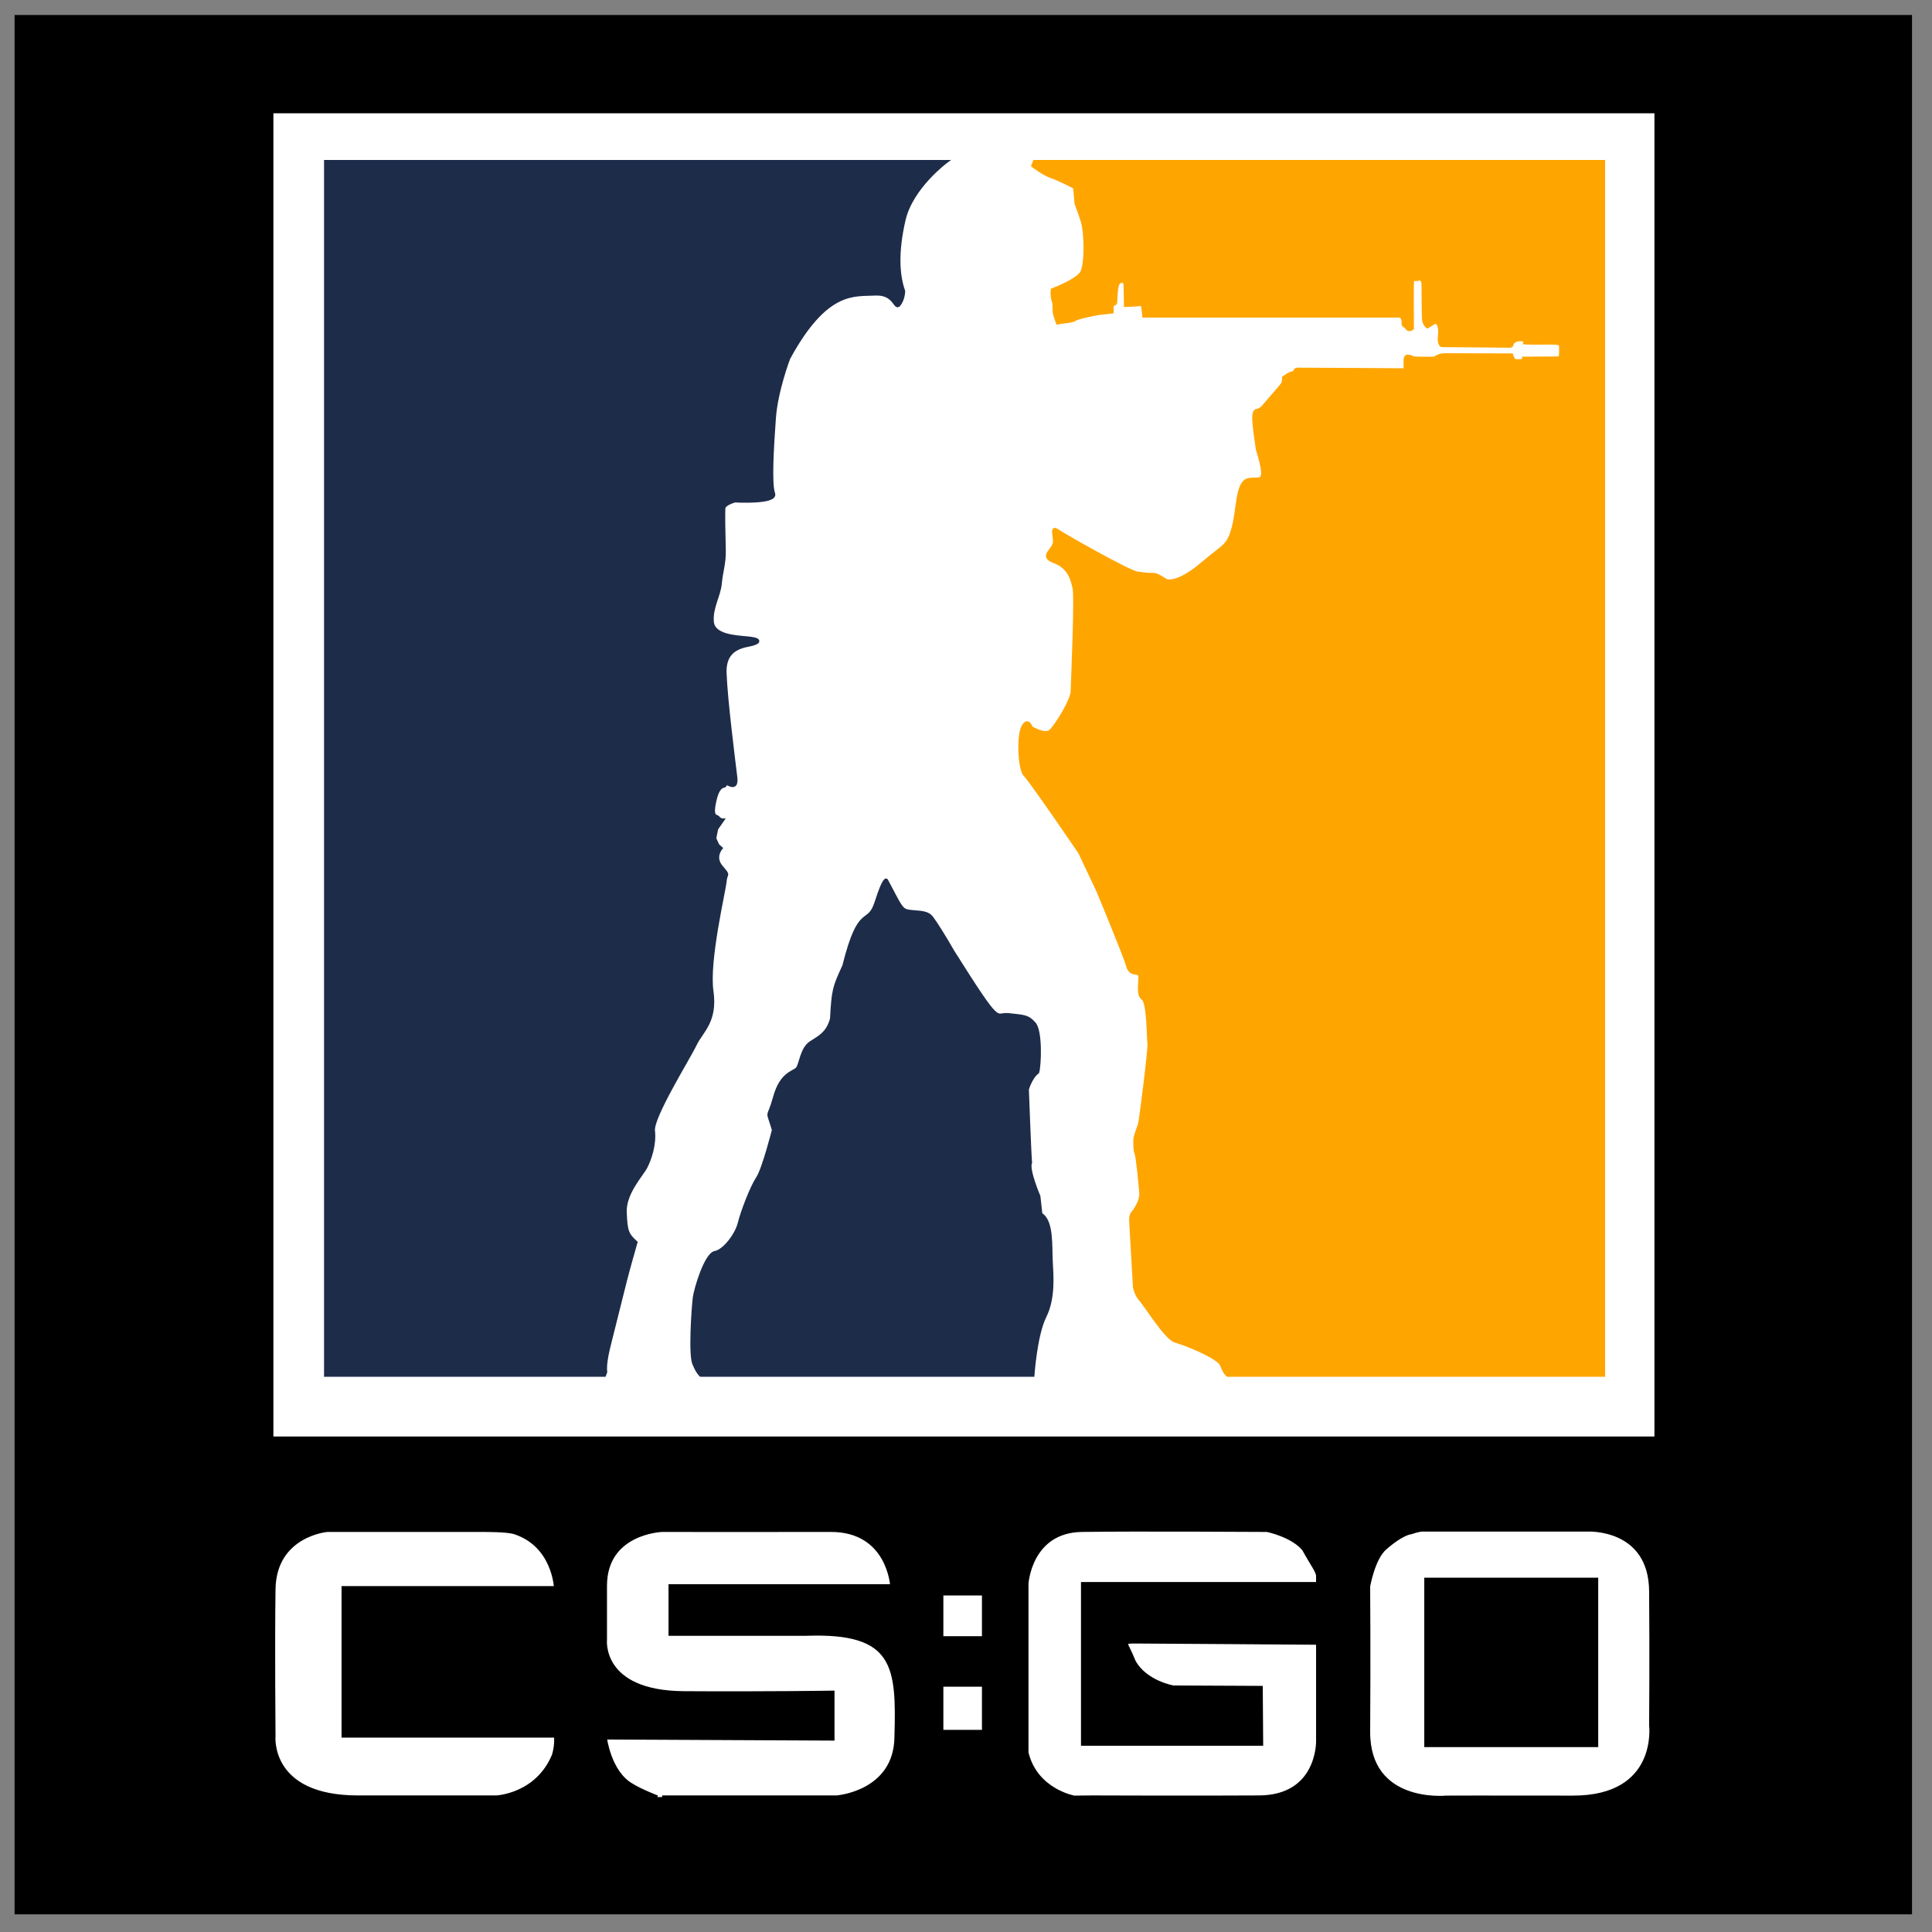 <?xml version="1.0" encoding="UTF-8" standalone="no"?>
<!DOCTYPE svg PUBLIC "-//W3C//DTD SVG 1.1//EN" "http://www.w3.org/Graphics/SVG/1.1/DTD/svg11.dtd">
<svg width="100%" height="100%" viewBox="0 0 153 153" version="1.1" xmlns="http://www.w3.org/2000/svg" xmlns:xlink="http://www.w3.org/1999/xlink" xml:space="preserve" xmlns:serif="http://www.serif.com/" style="fill-rule:evenodd;clip-rule:evenodd;stroke-miterlimit:10;">
    <rect x="0" y="0" width="153" height="153" fill="#808080" stroke="none"/>
    <g transform="matrix(1,0,0,1,-3.744,-3.744)">
        <g transform="matrix(0.252,0,0,0.258,5.025,-29.225)">
            <g id="Layer-1" serif:id="Layer 1">
                <g transform="matrix(1,0,0,1,0,5.89)">
                    <rect x="0" y="127" width="595.281" height="582"/>
                </g>
                <g transform="matrix(1,0,0,1,0,5.89)">
                    <rect x="0" y="127" width="595.28" height="582" style="fill:none;stroke:black;stroke-width:1px;"/>
                </g>
                <g transform="matrix(1,0,0,1,0,-110.612)">
                    <rect x="80.333" y="272.67" width="435" height="407.162" style="fill:white;stroke:black;stroke-width:1px;"/>
                </g>
                <g transform="matrix(1,0,0,1,97.25,549.89)">
                    <path d="M0,-372.5L195,-372.5C195,-372.5 184.125,-364.625 181.75,-354.625C179.375,-344.625 179.875,-337.5 181.625,-332.75C181.625,-332.75 181.625,-330.375 180.25,-328.625C178.875,-326.875 179,-332.25 172.625,-331.875C166.25,-331.5 157.375,-333.5 145.5,-312.125C145.5,-312.125 141.625,-302.25 141,-293.75C140.375,-285.25 139.625,-273.625 140.75,-270.625C141.875,-267.625 128.625,-268.375 128.625,-268.375C128.625,-268.375 125.25,-267.5 125.125,-266.125C125,-264.75 125.125,-257.5 125.25,-253.375C125.375,-249.25 124.375,-246.875 124,-243C123.625,-239.125 121.125,-235.625 121.5,-231.25C121.875,-226.875 128.75,-226.625 132.75,-226.25C136.75,-225.875 136.375,-225 134.125,-224.375C131.875,-223.75 125.25,-223.625 125.5,-215.625C125.75,-207.625 128.25,-188.625 128.875,-183.5C129.5,-178.375 125,-183 125.5,-181.5C126,-180 123.75,-182.375 122.375,-176.625C121,-170.875 122.75,-171.875 123.375,-171.125C124,-170.375 124.75,-170.375 124.75,-170.375L122.875,-167.75L122.25,-164.75L123.25,-162.625L124.25,-161.75C124.25,-161.75 121.75,-159 124.375,-156C127,-153 125.75,-154.375 125.5,-151.5C125.25,-148.625 120,-127.25 121.375,-117.875C122.75,-108.5 118.125,-105.625 116.125,-101.5C114.125,-97.375 102.5,-79.25 103,-75C103.5,-70.75 101.875,-66.25 100.625,-63.875C99.375,-61.5 93.875,-55.875 94.125,-50C94.375,-44.125 94.75,-43.25 97.5,-40.75C97.5,-40.75 95.125,-32.625 94.25,-29.25C93.375,-25.875 90,-12.625 89.375,-10.25C88.75,-7.875 87.625,-3.375 88,-1L87.625,0L0,0L0,-372.5Z" style="fill:rgb(29,44,73);fill-rule:nonzero;stroke:rgb(29,44,73);stroke-width:1px;"/>
                </g>
                <g transform="matrix(1,0,0,1,215.125,396.765)">
                    <path d="M0,153.125L104.375,153.125C104.375,153.125 105.25,140.75 108.125,135.125C111,129.5 110.375,122.625 110.125,118.125C109.875,113.625 110.5,105.75 106.875,103.75L106.25,98.25C106.25,98.25 102.625,90 103.625,87.875C103.375,85.5 102.625,65.375 102.625,65.375C102.625,65.375 103.75,61.625 105.875,60.125C106.5,58.25 107,47.375 104.75,45.125C102.75,42.875 101.25,43 96.75,42.5C92.25,42 94.75,47.125 79.25,23.125C76.625,18.625 73.875,14.375 72.625,12.75C71.375,11.125 69.5,11.125 66.625,10.875C63.75,10.625 63.375,10.5 60.875,5.875L58.375,1.25C58.375,1.25 57.735,0 55.18,7.875C52.625,15.75 50,7.875 45,27.5C41.875,34.125 41.625,34.875 41.125,43.75C39.875,48.25 37.25,49.375 34.5,51.125C31.75,52.875 31.375,57.75 30.375,59C29.375,60.25 25.375,60.25 23.25,67.75C21.125,75.25 20.75,70.875 22.875,77.875C22.875,77.875 19.75,89.875 17.875,92.625C16,95.375 13,103 12.125,106.5C11.25,110 7.375,115 4.5,115.5C1.625,116 -1.625,126.5 -2,129.375C-2.375,132.25 -3.5,147.625 -2,149.875C-1.125,152.125 0,153.125 0,153.125Z" style="fill:rgb(29,44,73);fill-rule:nonzero;stroke:rgb(29,44,73);stroke-width:1px;"/>
                </g>
                <g transform="matrix(1,0,0,1,320,549.89)">
                    <path d="M0,-372.5L178.833,-372.5L178.833,0L60.688,0C60.688,0 59.688,-0.75 58.813,-3.125C57.938,-5.5 47.5,-9.625 44.375,-10.438C41.25,-11.25 35.063,-21.438 32.938,-23.625C31.562,-25.625 31.437,-27.188 31.437,-27.188L30.25,-47.438C30.25,-47.438 30.062,-48.938 31,-50C31.937,-51.063 33.625,-53.75 33.438,-55.938C33.25,-58.125 32.438,-67 31.937,-68.125C31.437,-69.25 31.625,-71.125 31.562,-72.125C31.5,-73.125 32.75,-76.063 33.063,-77.125C33.375,-78.188 36.25,-100.313 36,-101.75C35.75,-103.188 35.875,-114.5 34,-115.688C32.125,-116.875 33.625,-122.125 33,-123C32.375,-123.875 30.125,-122.688 29.312,-125.625C28.5,-128.563 19.937,-148.688 19.937,-148.688L14.25,-160.438C14.25,-160.438 -1.125,-182.5 -2.938,-184.188C-4.75,-185.875 -5.187,-196.438 -3.563,-199.125C-1.937,-201.813 -1.125,-198.688 -0.937,-198.688C-0.75,-198.688 3.438,-196 5.25,-197.875C7.062,-199.75 11.813,-207.125 11.875,-209.938C11.938,-212.75 13.25,-240.625 12.375,-241.938C12.063,-243.25 11.313,-247.937 6.312,-249.687C1.312,-251.437 6.437,-253.312 6.312,-255.937C6.187,-258.562 5.437,-260.437 7.25,-259.187C9.063,-257.937 29.562,-246.562 32.25,-246.187C34.938,-245.812 35.438,-245.75 37.313,-245.75C39.188,-245.75 41.375,-243.438 42.188,-243.75C43.063,-243.75 46.188,-243.625 52.938,-249.25C59.688,-254.875 60.813,-254.25 62.438,-260C64.063,-265.75 63.563,-273.937 67.125,-274.812C70.688,-275.687 73.75,-272.5 70.063,-284.25C68.313,-295.562 68.75,-296.062 70.375,-296.187C71.813,-296.937 71.375,-296.75 74.625,-300.375C77.875,-304 77.938,-304.187 78.125,-304.562C78.313,-304.937 78.313,-306.187 78.313,-306.187C78.313,-306.187 79.313,-306.812 79.625,-307.062C79.938,-307.312 81.5,-307.812 81.813,-307.812C82.125,-307.812 81.313,-308.687 82.813,-308.75C88.438,-308.75 116.5,-308.562 116.5,-308.562L116.5,-311.75C116.5,-311.75 116.563,-312.812 117.25,-312.75C117.938,-312.687 118.5,-312.625 118.75,-312.312C119,-312 125.75,-312.125 125.75,-312.125C125.75,-312.125 126.938,-313.187 129.062,-313.187C131.187,-313.187 149.937,-313.125 149.937,-313.125C149.937,-313.125 150.375,-311.375 151.312,-311.375C152.25,-311.375 153.812,-311.125 153.75,-312.125C156.875,-312.125 165,-312.187 165,-312.187C165,-312.187 165.437,-312.187 165.375,-314.875C165.437,-317.187 165.5,-316.812 157.562,-316.812C154.687,-316.812 154.125,-316.875 154.125,-316.875C154.125,-316.875 154.562,-317.875 152.75,-317.875C150.937,-317.875 150.062,-316.937 150.062,-316.375C150.062,-315.812 149.25,-315.875 149.25,-315.875L128,-316.062C128,-316.062 126.938,-316.187 127.313,-319.312C127.688,-322.437 126.438,-323.687 125.438,-323C124.438,-322.312 123.688,-322 123.563,-321.812C123.438,-321.625 122.438,-322.812 122.313,-323.875C122.188,-324.937 122.125,-335.062 122.125,-335.25C122.125,-335.437 121.563,-336.937 120.875,-336.5C120.188,-336.062 119,-336.687 118.813,-335.937C118.625,-335.187 118.75,-321.312 118.75,-321.312C118.75,-321.312 117.625,-320.437 117,-321.437C116.375,-322.437 115.75,-321.875 115.875,-323.062C116,-324.25 115.125,-325.125 115.125,-325.125L34.375,-325.125C34.375,-325.125 34.125,-329 33.5,-328.75C32.875,-328.5 28.625,-328.375 28.625,-328.375L28.5,-334.75C28.5,-334.75 28.125,-336.625 26.75,-335.5C25.5,-335.375 25.625,-329.875 25.5,-329.25C25.375,-328.625 24.375,-328.625 24.375,-328.625L24.375,-326.375L19.875,-325.875C19.875,-325.875 13.75,-324.75 12.875,-324.125C12,-323.5 8.75,-323.25 8.75,-323.25L7.25,-323C7.25,-323 6.25,-325.75 6.25,-326.125C6.25,-326.5 6.125,-329.125 6.125,-329.125C6.125,-329.125 6.375,-328.125 5.875,-329.875C5.375,-331.625 5.625,-333.125 5.625,-333.125C5.625,-333.125 13.5,-336 14.875,-338.5C16.25,-341 16.25,-350.5 15,-354.375C13.75,-358.25 13,-359.375 13,-360.375C13,-361.375 12.625,-364.625 12.625,-364.625C12.625,-364.625 7.75,-367.125 5.375,-367.875C3,-368.625 -0.5,-371.25 -0.5,-371.25L0,-372.5Z" style="fill:rgb(255,165,0);fill-rule:nonzero;stroke:rgb(255,165,0);stroke-width:1px;"/>
                </g>
                <g transform="matrix(1,0,0,1,169.5,616.265)">
                    <path d="M0,44.375L-66.75,44.375L-66.75,-1.125L0,-1.125C0,-1.125 -0.5,-14.25 -13.125,-18.125C-15.75,-18.75 -20.875,-18.75 -24.125,-18.75L-71.75,-18.75C-71.75,-18.75 -88.25,-17.375 -88.5,-0.625C-88.75,16.125 -88.5,44.375 -88.5,44.375C-88.5,44.375 -90.375,63.125 -62.125,63.125L-18.625,63.125C-18.625,63.125 -5.875,62.625 -0.625,50.25C0.375,46.875 0,44.375 0,44.375Z" style="fill:white;fill-rule:nonzero;stroke:black;stroke-width:1px;"/>
                </g>
                <g transform="matrix(1,0,0,1,203,597.473)">
                    <path d="M0,81.917L54.833,81.917C54.833,81.917 73.333,80.585 73.5,63.418C74.125,41.792 73.375,30.917 45.333,31.918C12.875,31.917 7.167,31.917 7.167,31.917L2.5,31.917L2.5,17.084L72.167,17.084C72.167,17.084 71.167,0 53,0.042C34.833,0.084 0,0.042 0,0.042C0,0.042 -17.833,0.584 -17.833,17.084L-17.833,33.584C-17.833,33.584 -19.667,49.752 6.833,49.918C33.333,50.084 53.667,49.751 53.667,49.751L53.667,64.084L-17.86,63.751C-17.86,63.751 -16.5,74.418 -9.5,78.251C-6.833,79.918 -1.5,81.917 -1.5,81.917" style="fill:white;fill-rule:nonzero;stroke:black;stroke-width:1px;"/>
                </g>
                <g transform="matrix(1,0,0,1,0,405.64)">
                    <rect x="290.875" y="211.375" width="13.125" height="13.5" style="fill:white;stroke:black;stroke-width:1px;"/>
                </g>
                <g transform="matrix(1,0,0,1,0,462.39)">
                    <rect x="290.875" y="182.625" width="13.125" height="14.25" style="fill:white;stroke:black;stroke-width:1px;"/>
                </g>
                <g transform="matrix(1,0,0,1,409,662.89)">
                    <path d="M0,-49L-73.875,-49L-73.875,0.25L-17.625,0.25L-17.75,-17.125L-45.375,-17.25C-45.375,-17.25 -54.25,-18.75 -57.75,-25.25C-60.125,-31.25 -61.875,-31.125 -56.75,-31.125C-51.625,-31.125 0,-30.75 0,-30.75L0,-0.625C0,-0.625 0.375,16.375 -18.375,16.5C-37.125,16.625 -70.75,16.5 -70.75,16.5L-76.5,16.556C-76.5,16.556 -88.5,14.5 -91.375,2.875L-91.375,-49C-91.375,-49 -90.375,-65.125 -74.125,-65.375C-57.875,-65.625 -15.875,-65.375 -15.875,-65.375C-15.875,-65.375 -7.875,-63.75 -4.375,-59.5C-1.875,-55 0.002,-52.75 0.001,-51.375C0,-50 0,-49 0,-49Z" style="fill:white;fill-rule:nonzero;stroke:black;stroke-width:1px;"/>
                </g>
                <g transform="matrix(1,0,0,1,445.334,680.874)">
                    <path d="M0,-83.47L48.5,-83.47C48.5,-83.47 68.166,-84.485 68.333,-64.651C68.5,-44.817 68.333,-23.484 68.333,-23.484C68.333,-23.484 71.166,-1.372 43.833,-1.428C16.5,-1.484 4,-1.428 4,-1.428C4,-1.428 -20.499,1.015 -20.333,-21.651C-20.167,-44.317 -20.334,-66.151 -20.334,-66.151C-20.334,-66.151 -18.834,-74.65 -15.167,-77.817C-11.5,-80.984 -8.5,-82.485 -7,-82.651C-5.138,-83.295 -3.667,-83.479 -3.667,-83.479L0,-83.47Z" style="fill:white;fill-rule:nonzero;stroke:black;stroke-width:1px;"/>
                </g>
                <g transform="matrix(1,0,0,1,0,434.224)">
                    <rect x="443.001" y="178.333" width="53.666" height="51" style="stroke:black;stroke-width:1px;"/>
                </g>
            </g>
        </g>
    </g>
</svg>
